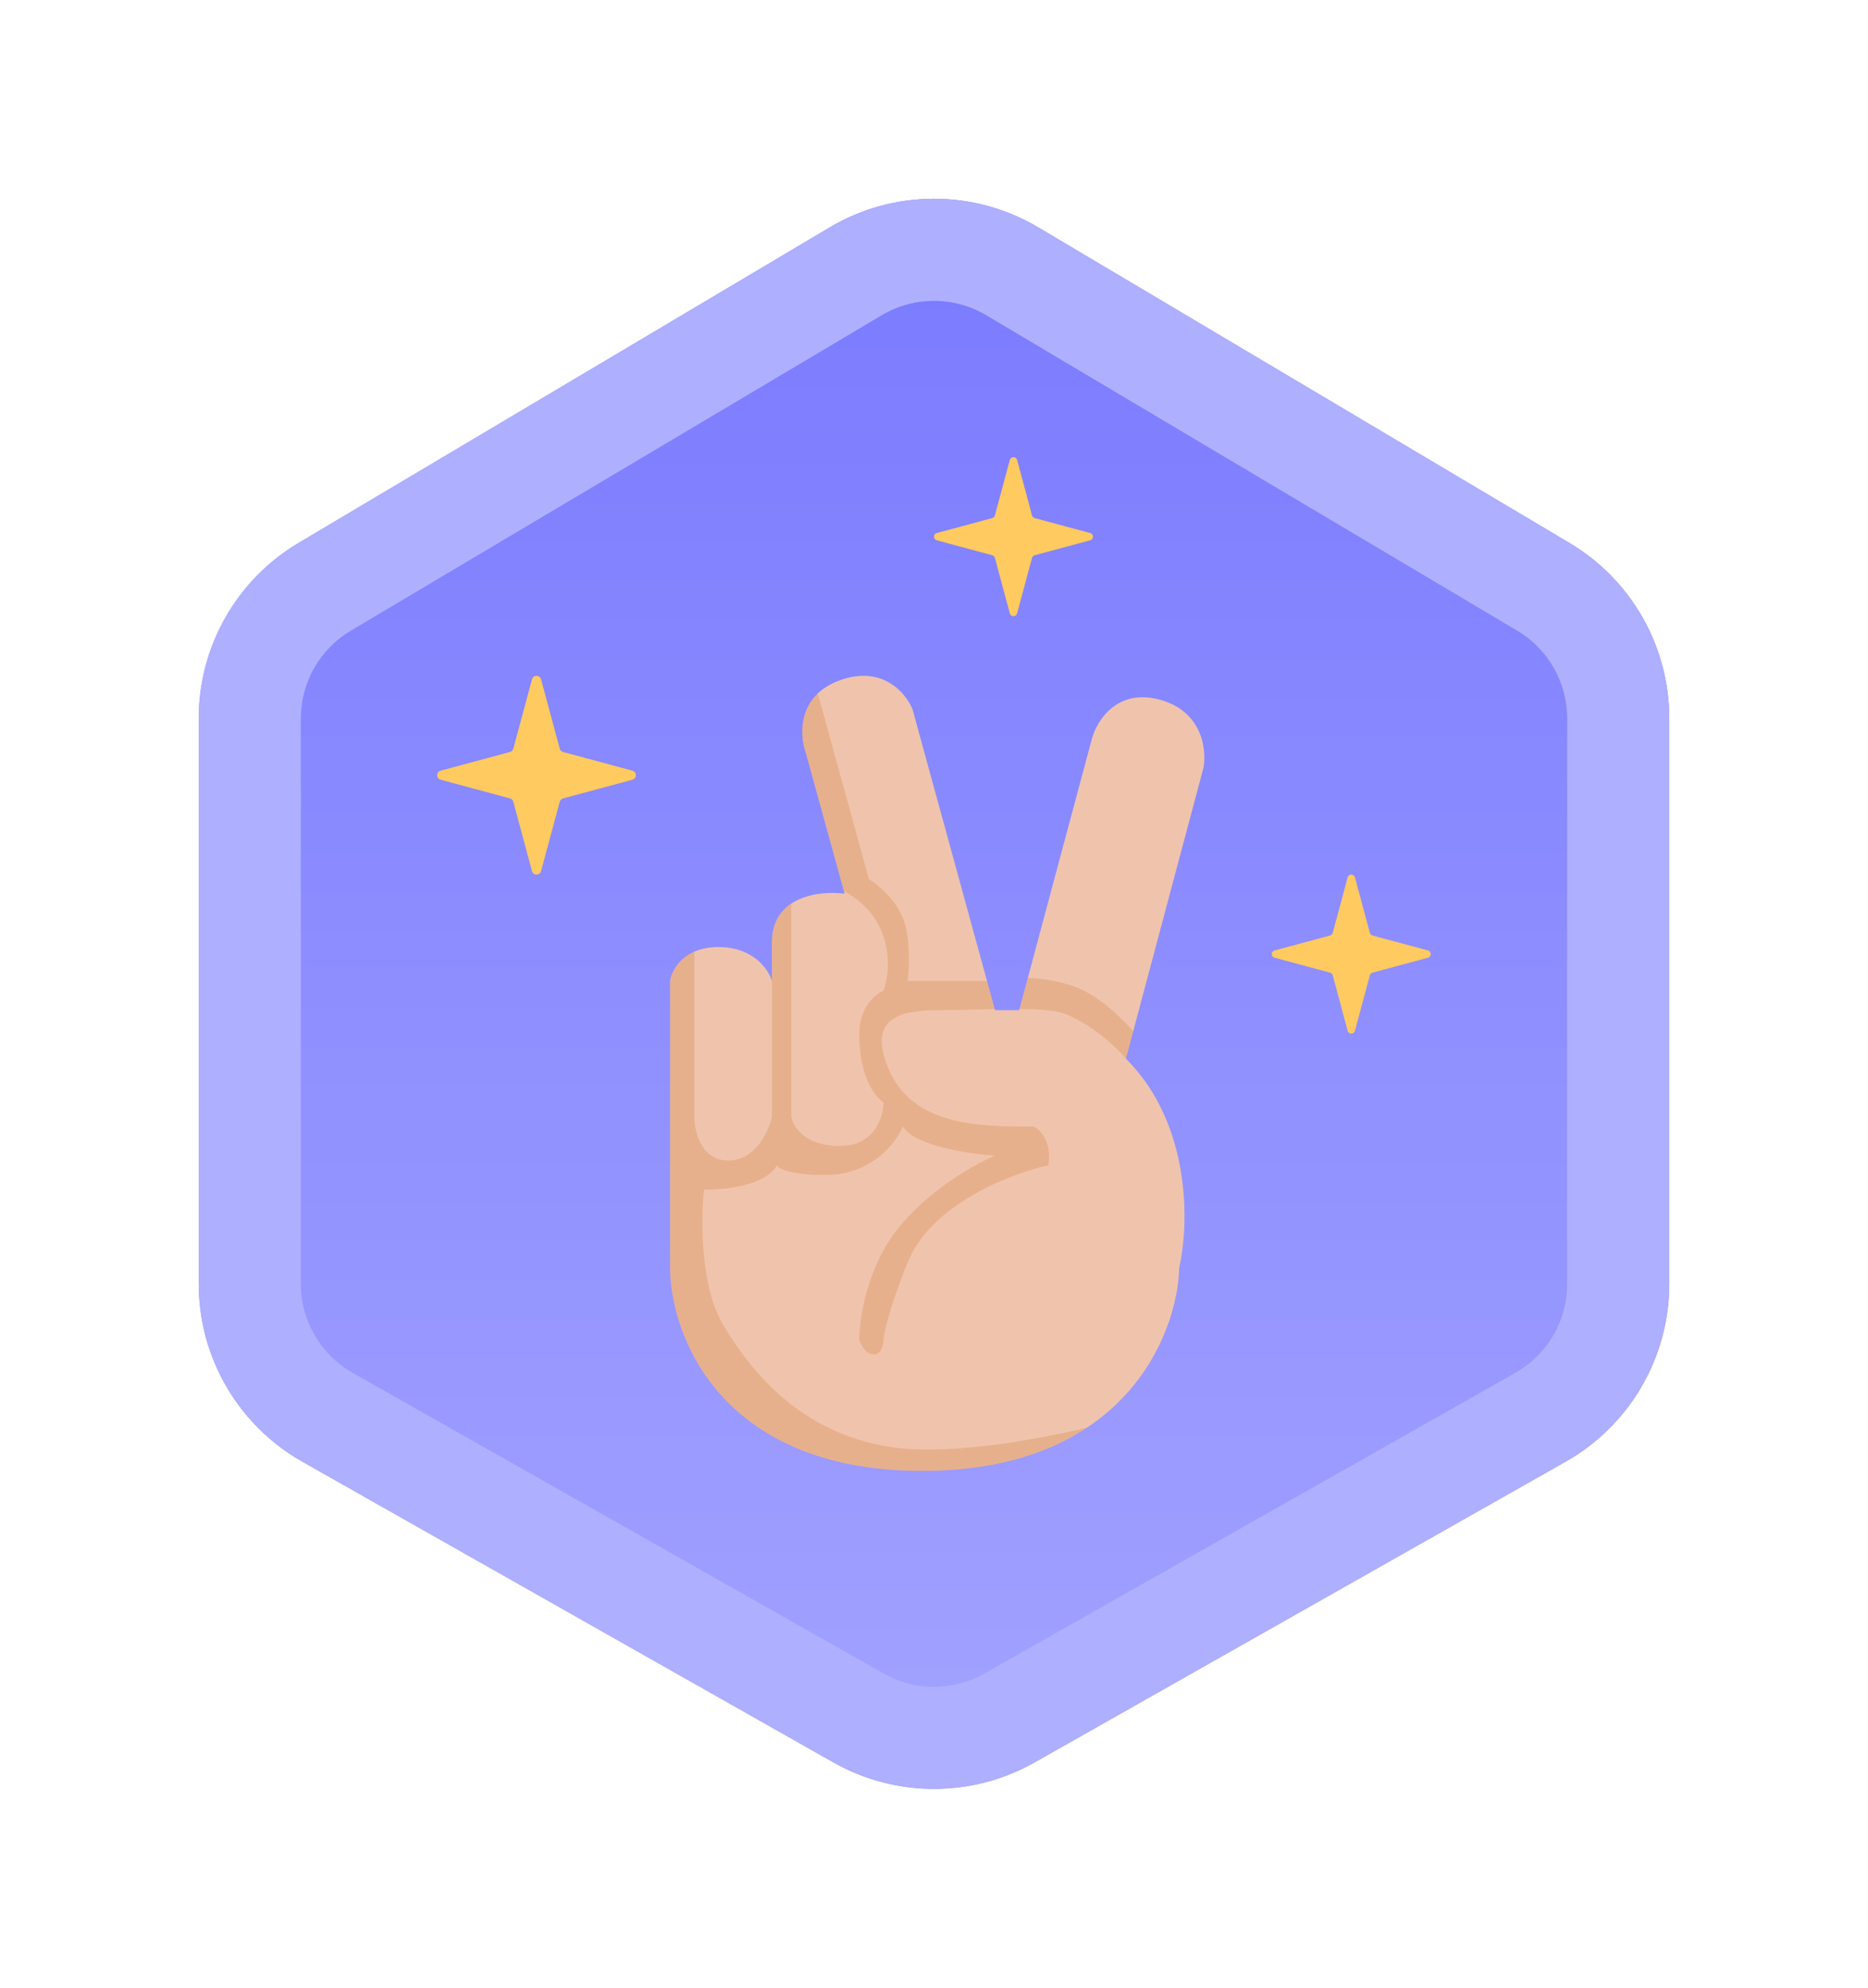 <svg width="94" height="100" viewBox="0 0 94 100" fill="none" xmlns="http://www.w3.org/2000/svg">
<g filter="url(#filter0_d_1_574)">
<path d="M10 31.144C10 27.52 11.911 24.164 15.028 22.313L41.75 6.442C44.986 4.519 49.014 4.519 52.251 6.442L78.973 22.313C82.09 24.164 84 27.52 84 31.144V59.597C84 63.298 82.009 66.712 78.788 68.536L52.066 83.666C48.923 85.445 45.077 85.445 41.935 83.666L15.212 68.536C11.991 66.712 10 63.298 10 59.597V31.144Z" fill="url(#paint0_linear_1_574)"/>
<g filter="url(#filter1_i_1_574)">
<path fill-rule="evenodd" clip-rule="evenodd" d="M15.027 22.313C11.911 24.164 10 27.52 10 31.144V59.597C10 59.935 10.017 60.271 10.049 60.603C10.017 60.271 10 59.936 10 59.598V31.145C10 27.521 11.911 24.165 15.027 22.313L41.75 6.442C44.986 4.52 49.014 4.52 52.25 6.442L78.973 22.313C81.128 23.593 82.706 25.593 83.475 27.902C82.706 25.592 81.128 23.593 78.972 22.313L52.25 6.442C49.014 4.519 44.986 4.519 41.75 6.442L15.027 22.313ZM76.347 26.729C77.906 27.655 78.861 29.333 78.861 31.145V59.598C78.861 61.448 77.866 63.155 76.255 64.067L49.533 79.197C47.962 80.086 46.038 80.086 44.467 79.197L17.745 64.067C16.134 63.155 15.139 61.448 15.139 59.598V31.145C15.139 29.333 16.094 27.655 17.653 26.729L44.375 10.857C45.993 9.896 48.007 9.896 49.625 10.857L76.347 26.729Z" fill="url(#paint1_linear_1_574)"/>
</g>
<g filter="url(#filter2_di_1_574)">
<path d="M26.771 29.175C26.834 28.942 27.165 28.942 27.227 29.175L28.167 32.665C28.189 32.747 28.253 32.81 28.334 32.832L31.824 33.772C32.057 33.835 32.057 34.165 31.824 34.228L28.334 35.168C28.253 35.19 28.189 35.253 28.167 35.335L27.227 38.825C27.165 39.058 26.834 39.058 26.771 38.825L25.831 35.335C25.809 35.253 25.746 35.19 25.664 35.168L22.174 34.228C21.941 34.165 21.941 33.835 22.174 33.772L25.664 32.832C25.746 32.81 25.809 32.747 25.831 32.665L26.771 29.175Z" fill="#FFCA5F"/>
<path d="M50.816 18.14C50.867 17.953 51.131 17.953 51.182 18.14L51.933 20.932C51.951 20.997 52.002 21.048 52.067 21.066L54.859 21.817C55.046 21.868 55.046 22.132 54.859 22.183L52.067 22.934C52.002 22.952 51.951 23.003 51.933 23.068L51.182 25.86C51.131 26.047 50.867 26.047 50.816 25.86L50.065 23.068C50.047 23.003 49.996 22.952 49.931 22.934L47.139 22.183C46.952 22.132 46.952 21.868 47.139 21.817L49.931 21.066C49.996 21.048 50.047 20.997 50.065 20.932L50.816 18.14Z" fill="#FFCA5F"/>
<path d="M67.816 39.14C67.867 38.953 68.131 38.953 68.182 39.14L68.933 41.932C68.951 41.997 69.002 42.048 69.067 42.066L71.859 42.817C72.046 42.868 72.046 43.132 71.859 43.183L69.067 43.934C69.002 43.952 68.951 44.003 68.933 44.068L68.182 46.86C68.131 47.047 67.867 47.047 67.816 46.86L67.065 44.068C67.047 44.003 66.996 43.952 66.931 43.934L64.139 43.183C63.952 43.132 63.952 42.868 64.139 42.817L66.931 42.066C66.996 42.048 67.047 41.997 67.065 41.932L67.816 39.14Z" fill="#FFCA5F"/>
<path d="M60.562 33.618L56.657 48.259C59.976 51.578 59.83 56.637 59.342 58.752C59.26 62.168 56.56 69 46.409 69C36.258 69 33.72 62.168 33.72 58.752V44.355C33.802 43.785 34.404 42.647 36.16 42.647C37.917 42.647 38.682 43.785 38.844 44.355V42.403C38.844 40.06 41.285 39.8 42.505 39.962L40.553 32.886C40.227 31.991 40.113 30.006 42.261 29.226C44.408 28.445 45.596 29.876 45.921 30.69L50.069 45.819H51.289L54.949 32.154C55.193 31.259 56.218 29.616 58.366 30.202C60.513 30.788 60.724 32.724 60.562 33.618Z" fill="#F0C4AC"/>
<path fill-rule="evenodd" clip-rule="evenodd" d="M41.155 29.887L43.725 39.231C44.132 39.475 45.042 40.207 45.433 41.183C45.823 42.159 45.758 43.705 45.677 44.355H49.668L50.055 45.768C49.704 45.775 49.356 45.784 49.024 45.793C48.502 45.806 48.021 45.819 47.629 45.819C45.921 45.819 43.481 45.819 44.701 48.748C45.921 51.676 49.337 51.676 52.021 51.676C52.347 51.838 52.949 52.456 52.753 53.628C50.883 54.034 46.848 55.58 45.677 58.508C44.506 61.436 44.457 62.412 44.457 62.412C44.457 62.656 44.359 63.144 43.969 63.144C43.578 63.144 43.318 62.656 43.237 62.412C43.237 61.355 43.627 58.752 45.189 56.8C46.751 54.848 49.093 53.546 50.069 53.14C48.768 53.058 46.019 52.652 45.433 51.676C45.108 52.489 43.871 54.116 41.529 54.116C39.772 54.116 39.17 53.79 39.089 53.628C38.926 54.034 37.966 54.848 35.428 54.848C35.266 56.312 35.233 59.728 36.404 61.68C37.868 64.12 40.309 67.049 44.701 67.781C47.483 68.244 51.774 67.515 54.692 66.828C52.744 68.117 50.058 69 46.409 69C36.258 69 33.72 62.168 33.72 58.752V44.355C33.779 43.945 34.107 43.241 34.94 42.878V51.188C34.94 51.92 35.282 53.384 36.648 53.384C38.015 53.384 38.682 51.92 38.845 51.188V42.379C38.851 41.433 39.258 40.83 39.821 40.458V51.188C39.902 51.676 40.504 52.652 42.261 52.652C44.018 52.652 44.457 51.188 44.457 50.456C44.05 50.212 43.237 49.187 43.237 47.039C43.237 45.673 44.05 45.006 44.457 44.843C44.853 43.734 44.987 41.22 42.468 39.828L40.553 32.886C40.298 32.187 40.173 30.822 41.155 29.887ZM57.027 46.872L56.657 48.259C56.658 48.259 56.658 48.259 56.658 48.26H56.657C56.251 47.771 55.096 46.649 53.729 46.063C53.29 45.843 52.355 45.772 51.305 45.76L51.723 44.2C52.379 44.22 53.157 44.327 53.973 44.599C55.09 44.971 56.2 45.954 57.027 46.872Z" fill="#D88A52" fill-opacity="0.35"/>
</g>
<path fill-rule="evenodd" clip-rule="evenodd" d="M78.861 59.597V31.144C78.861 29.332 77.906 27.654 76.348 26.729L49.625 10.857C48.007 9.896 45.993 9.896 44.375 10.857L17.653 26.729C16.094 27.654 15.139 29.332 15.139 31.144V59.597C15.139 61.448 16.135 63.155 17.745 64.067L44.467 79.196C46.039 80.086 47.962 80.086 49.533 79.196L76.255 64.067C77.866 63.155 78.861 61.448 78.861 59.597ZM15.028 22.313C11.911 24.164 10 27.52 10 31.144V59.597C10 63.298 11.991 66.712 15.212 68.536L41.935 83.666C45.077 85.445 48.923 85.445 52.066 83.666L78.788 68.536C82.009 66.712 84 63.298 84 59.597V31.144C84 27.52 82.09 24.164 78.973 22.313L52.251 6.442C49.014 4.519 44.986 4.519 41.75 6.442L15.028 22.313Z" fill="#AFAFFF"/>
</g>
<defs>
<filter id="filter0_d_1_574" x="-3" y="0" width="100" height="100" filterUnits="userSpaceOnUse" color-interpolation-filters="sRGB">
<feFlood flood-opacity="0" result="BackgroundImageFix"/>
<feColorMatrix in="SourceAlpha" type="matrix" values="0 0 0 0 0 0 0 0 0 0 0 0 0 0 0 0 0 0 127 0" result="hardAlpha"/>
<feOffset dy="5"/>
<feGaussianBlur stdDeviation="5"/>
<feComposite in2="hardAlpha" operator="out"/>
<feColorMatrix type="matrix" values="0 0 0 0 0.337 0 0 0 0 0.337 0 0 0 0 0.929 0 0 0 0.25 0"/>
<feBlend mode="normal" in2="BackgroundImageFix" result="effect1_dropShadow_1_574"/>
<feBlend mode="normal" in="SourceGraphic" in2="effect1_dropShadow_1_574" result="shape"/>
</filter>
<filter id="filter1_i_1_574" x="10" y="5" width="73.475" height="74.864" filterUnits="userSpaceOnUse" color-interpolation-filters="sRGB">
<feFlood flood-opacity="0" result="BackgroundImageFix"/>
<feBlend mode="normal" in="SourceGraphic" in2="BackgroundImageFix" result="shape"/>
<feColorMatrix in="SourceAlpha" type="matrix" values="0 0 0 0 0 0 0 0 0 0 0 0 0 0 0 0 0 0 127 0" result="hardAlpha"/>
<feOffset/>
<feGaussianBlur stdDeviation="0.5"/>
<feComposite in2="hardAlpha" operator="arithmetic" k2="-1" k3="1"/>
<feColorMatrix type="matrix" values="0 0 0 0 0.188 0 0 0 0 0.188 0 0 0 0 0.282 0 0 0 0.3 0"/>
<feBlend mode="normal" in2="shape" result="effect1_innerShadow_1_574"/>
</filter>
<filter id="filter2_di_1_574" x="20.499" y="16.5" width="53" height="54" filterUnits="userSpaceOnUse" color-interpolation-filters="sRGB">
<feFlood flood-opacity="0" result="BackgroundImageFix"/>
<feColorMatrix in="SourceAlpha" type="matrix" values="0 0 0 0 0 0 0 0 0 0 0 0 0 0 0 0 0 0 127 0" result="hardAlpha"/>
<feOffset/>
<feGaussianBlur stdDeviation="0.75"/>
<feComposite in2="hardAlpha" operator="out"/>
<feColorMatrix type="matrix" values="0 0 0 0 0.188 0 0 0 0 0.188 0 0 0 0 0.282 0 0 0 0.3 0"/>
<feBlend mode="normal" in2="BackgroundImageFix" result="effect1_dropShadow_1_574"/>
<feBlend mode="normal" in="SourceGraphic" in2="effect1_dropShadow_1_574" result="shape"/>
<feColorMatrix in="SourceAlpha" type="matrix" values="0 0 0 0 0 0 0 0 0 0 0 0 0 0 0 0 0 0 127 0" result="hardAlpha"/>
<feOffset/>
<feGaussianBlur stdDeviation="0.75"/>
<feComposite in2="hardAlpha" operator="arithmetic" k2="-1" k3="1"/>
<feColorMatrix type="matrix" values="0 0 0 0 1 0 0 0 0 1 0 0 0 0 1 0 0 0 1 0"/>
<feBlend mode="normal" in2="shape" result="effect2_innerShadow_1_574"/>
</filter>
<linearGradient id="paint0_linear_1_574" x1="46.275" y1="-0.082" x2="46.275" y2="91.77" gradientUnits="userSpaceOnUse">
<stop stop-color="#7A7AFF"/>
<stop offset="1" stop-color="#A3A3FF"/>
</linearGradient>
<linearGradient id="paint1_linear_1_574" x1="46.287" y1="5.708" x2="46.287" y2="85.765" gradientUnits="userSpaceOnUse">
<stop stop-color="#7A7AFF"/>
<stop offset="1" stop-color="#A3A3FF"/>
</linearGradient>
</defs>
</svg>

